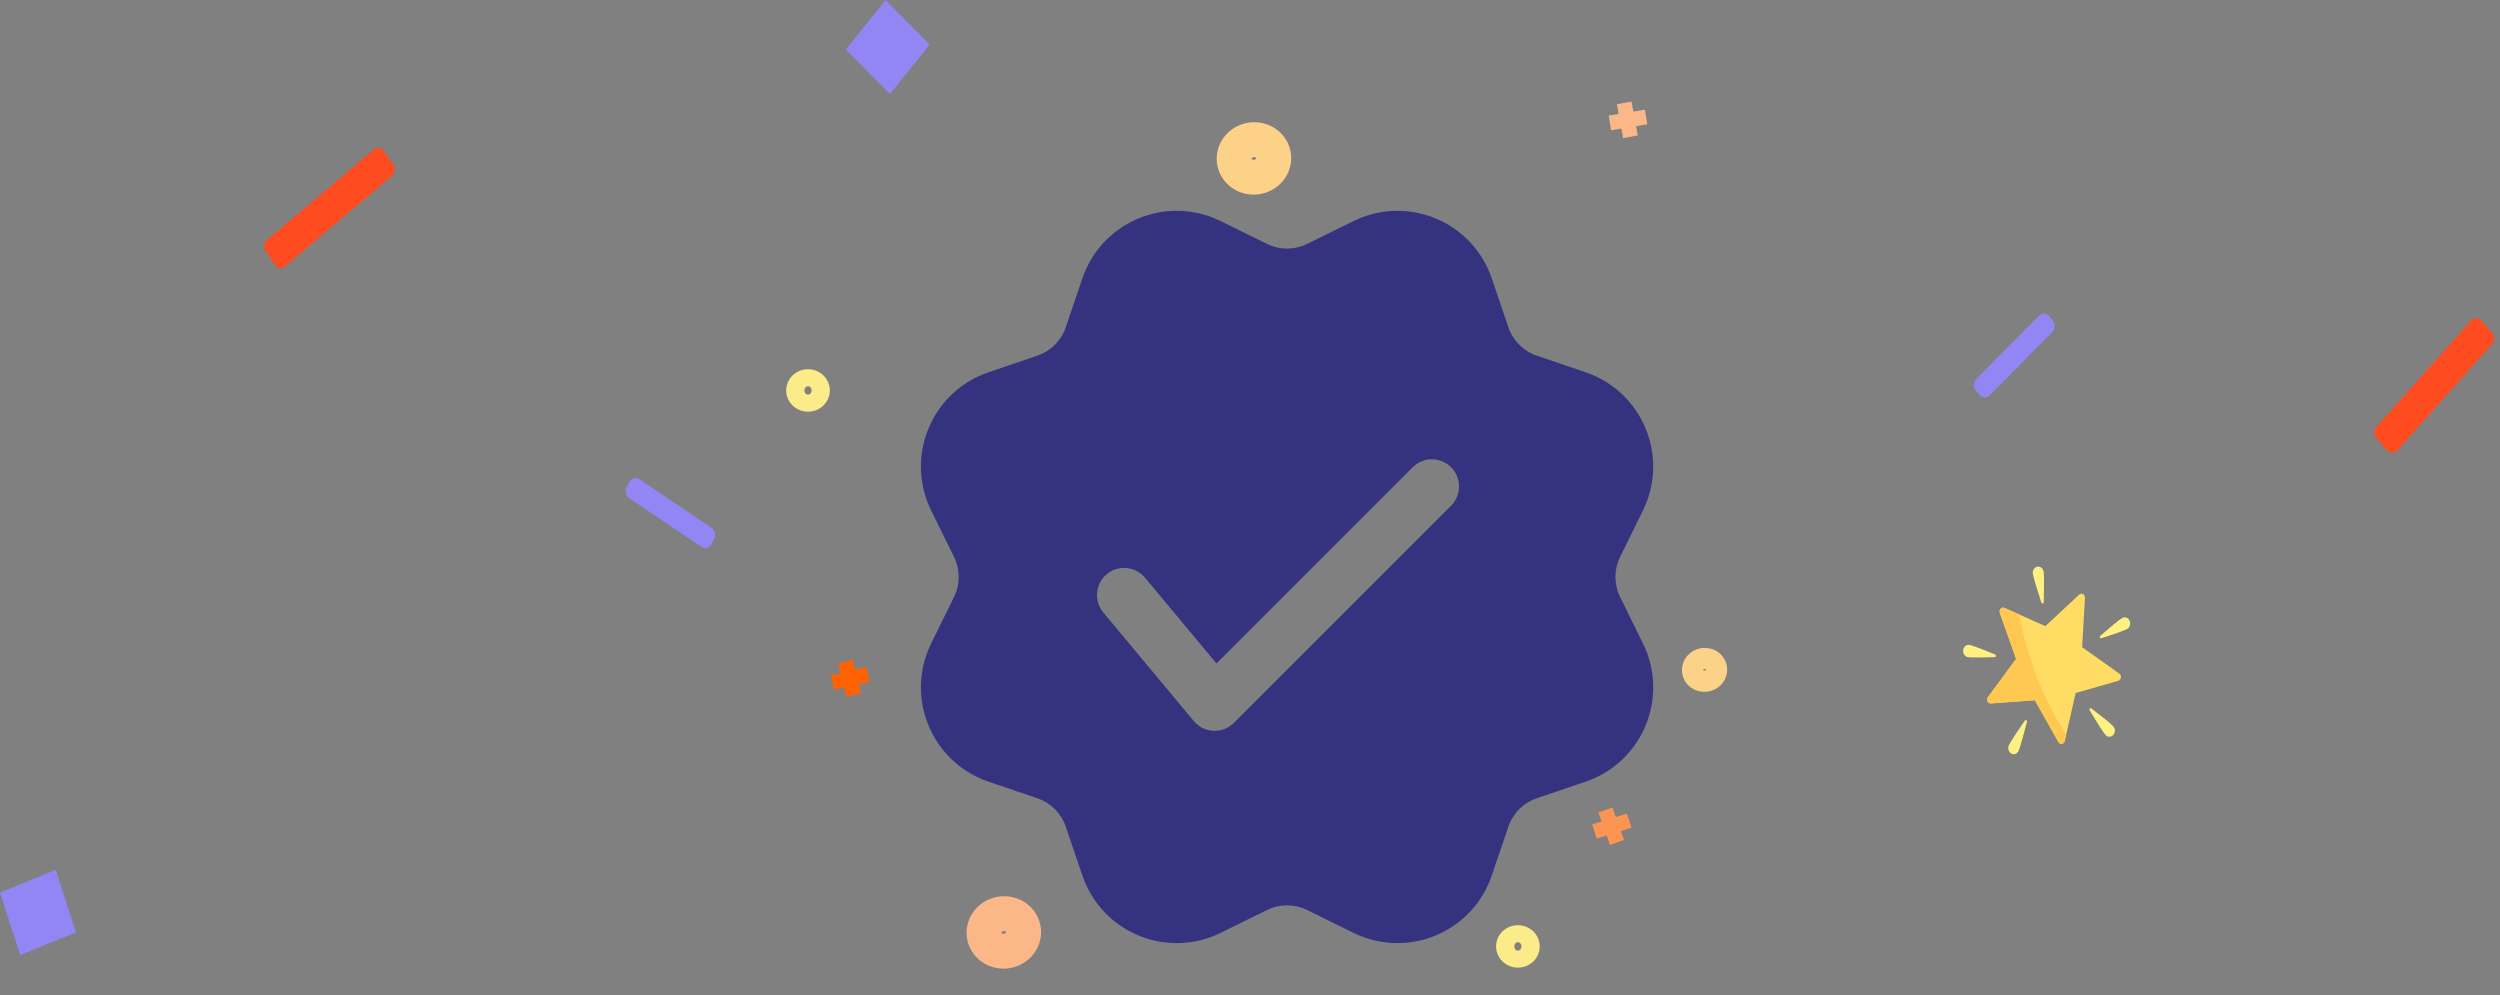<svg width="505" height="201" viewBox="0 0 505 201" fill="none" xmlns="http://www.w3.org/2000/svg">
<rect x="0" y="0" width="505" height="201" fill="#808080" stroke="none"/>
<path d="M244.162 43.661C244.984 43.941 245.788 44.274 246.568 44.658L255.949 49.277C258.496 50.531 261.479 50.531 264.026 49.277L273.407 44.658C283.372 39.752 295.428 43.853 300.334 53.818L300.872 55.005L301.331 56.225L304.699 66.124C305.613 68.811 307.723 70.921 310.41 71.835L320.309 75.203C330.825 78.78 336.45 90.204 332.873 100.72C332.593 101.543 332.26 102.347 331.876 103.127L327.257 112.508C326.003 115.054 326.003 118.038 327.257 120.584L331.876 129.966C336.782 139.931 332.681 151.987 322.716 156.893C321.936 157.277 321.132 157.61 320.309 157.89L310.41 161.258C307.723 162.172 305.613 164.282 304.699 166.968L301.331 176.868C297.754 187.384 286.329 193.009 275.813 189.431C274.991 189.152 274.187 188.819 273.407 188.435L264.026 183.816C261.479 182.562 258.496 182.562 255.949 183.816L246.568 188.435C236.603 193.341 224.547 189.24 219.641 179.275C219.257 178.495 218.924 177.691 218.644 176.868L215.276 166.968C214.362 164.282 212.252 162.172 209.565 161.258L199.666 157.89C189.15 154.313 183.525 142.888 187.102 132.372C187.382 131.549 187.715 130.746 188.099 129.966L192.718 120.584C193.972 118.038 193.972 115.054 192.718 112.508L188.099 103.127C183.193 93.162 187.294 81.106 197.259 76.199C198.039 75.816 198.843 75.483 199.666 75.203L209.565 71.835C212.252 70.921 214.362 68.811 215.276 66.124L218.644 56.225C222.221 45.709 233.646 40.084 244.162 43.661ZM285.363 94.384L245.729 134.018L231.29 116.692C229.351 114.364 225.892 114.05 223.565 115.989C221.238 117.929 220.924 121.387 222.863 123.715L241.147 145.655C243.212 148.133 246.958 148.303 249.239 146.022L293.12 102.141C295.262 99.999 295.262 96.526 293.12 94.384C290.978 92.242 287.505 92.242 285.363 94.384Z" fill="#353280"/>
<path d="M344.51 133.011C345.85 133.089 346.852 134.183 346.747 135.453C346.641 136.723 345.468 137.691 344.129 137.614C342.789 137.536 341.787 136.441 341.892 135.171C341.997 133.901 343.171 132.933 344.51 133.011Z" stroke="#FCD289" stroke-width="4.284"/>
<path d="M203.088 184.567C205.291 184.695 206.939 186.495 206.766 188.583C206.592 190.672 204.663 192.264 202.46 192.136C200.257 192.008 198.609 190.208 198.783 188.119C198.956 186.03 200.885 184.439 203.088 184.567Z" stroke="#FCB789" stroke-width="7.044"/>
<path d="M253.61 28.218C255.813 28.346 257.461 30.146 257.287 32.234C257.114 34.323 255.185 35.915 252.982 35.787C250.779 35.659 249.131 33.859 249.304 31.77C249.477 29.682 251.407 28.09 253.61 28.218Z" stroke="#FCD289" stroke-width="7.044"/>
<path d="M163.217 77.152C164.236 77.152 165.064 77.924 165.064 78.874C165.064 79.825 164.236 80.596 163.217 80.596C162.198 80.596 161.371 79.825 161.371 78.874C161.371 77.924 162.198 77.152 163.217 77.152Z" stroke="#FCEB89" stroke-width="5.149"/>
<path d="M306.616 189.452C307.635 189.452 308.462 190.224 308.462 191.174C308.462 192.125 307.635 192.896 306.616 192.896C305.597 192.896 304.77 192.125 304.77 191.174C304.77 190.224 305.597 189.452 306.616 189.452Z" stroke="#FCEB89" stroke-width="5.149"/>
<path d="M329.361 27.626L328.083 20.785" stroke="#FCB789" stroke-width="3"/>
<path d="M325.205 24.825L332.505 23.638" stroke="#FCB789" stroke-width="3"/>
<path d="M172.459 140.395L170.789 133.66" stroke="#FF6200" stroke-width="3"/>
<path d="M168.147 137.82L175.367 136.262" stroke="#FF6200" stroke-width="3"/>
<path d="M326.637 170.168L324.293 163.611" stroke="#FC9554" stroke-width="3"/>
<path d="M322.075 167.959L329.105 165.772" stroke="#FC9554" stroke-width="3"/>
<rect width="31.323" height="6.467" rx="1.5" transform="matrix(0.763 -0.646 0.557 0.83 52.801 49.426)" fill="#FE4B20"/>
<rect width="31.833" height="6.367" rx="1.5" transform="matrix(0.665 -0.747 0.665 0.747 479.016 87.364)" fill="#FE4B20"/>
<rect width="12.656" height="12.81" transform="matrix(0.703 0.711 -0.626 0.78 178.893 0)" fill="#9186F4"/>
<rect width="13.284" height="12.158" transform="matrix(0.308 0.951 -0.926 0.378 11.254 175.698)" fill="#9186F4"/>
<rect width="21.094" height="4.27" rx="1.5" transform="matrix(-0.703 0.711 -0.626 -0.78 415.638 65.98)" fill="#9186F4"/>
<rect width="20.64" height="4.358" rx="1.5" transform="matrix(-0.829 -0.559 0.472 -0.882 142.949 111.322)" fill="#9186F4"/>
<path d="M420 120.103L413.157 126.483L404.892 122.79C404.313 122.531 403.74 123.175 403.97 123.825L407.259 133.105L401.577 140.789C401.179 141.327 401.548 142.139 402.169 142.094L411.045 141.449L415.798 149.891C416.131 150.482 416.932 150.34 417.086 149.662L419.283 139.984L427.902 137.517C428.506 137.344 428.633 136.445 428.106 136.071L420.588 130.734L421.162 120.768C421.202 120.07 420.479 119.656 420 120.103Z" fill="#FFDC64"/>
<path d="M397.831 130.273C398.593 130.413 401.399 131.539 403.024 132.207C403.28 132.312 403.218 132.735 402.946 132.743C401.217 132.798 398.238 132.867 397.475 132.727C396.871 132.617 396.462 131.978 396.56 131.3C396.658 130.623 397.227 130.163 397.831 130.273Z" fill="#FFF082"/>
<path d="M410.634 115.895C410.758 116.752 411.762 119.902 412.357 121.727C412.45 122.014 412.827 121.945 412.834 121.639C412.883 119.697 412.944 116.352 412.82 115.496C412.722 114.818 412.153 114.358 411.549 114.468C410.946 114.579 410.536 115.218 410.634 115.895Z" fill="#FFF082"/>
<path d="M428.684 124.832C427.995 125.225 425.626 127.256 424.259 128.446C424.044 128.633 424.217 129.015 424.478 128.931C426.141 128.392 428.998 127.442 429.687 127.049C430.232 126.738 430.449 125.989 430.172 125.377C429.895 124.765 429.229 124.521 428.684 124.832Z" fill="#FFF082"/>
<path d="M405.789 150.54C406.139 149.766 407.948 147.107 409.008 145.572C409.175 145.33 409.515 145.524 409.44 145.818C408.96 147.685 408.114 150.893 407.763 151.666C407.486 152.278 406.82 152.522 406.275 152.211C405.73 151.9 405.512 151.152 405.789 150.54Z" fill="#FFF082"/>
<path d="M425.314 148.459C424.767 147.846 423.076 145.091 422.105 143.483C421.952 143.23 422.222 142.927 422.447 143.098C423.879 144.189 426.333 146.088 426.879 146.701C427.312 147.187 427.312 147.974 426.879 148.459C426.447 148.945 425.746 148.945 425.314 148.459Z" fill="#FFF082"/>
<path d="M407.897 124.133L404.892 122.79C404.313 122.531 403.74 123.175 403.97 123.825L407.259 133.105L401.577 140.789C401.179 141.327 401.548 142.139 402.169 142.094L411.045 141.449L415.798 149.891C416.131 150.482 416.932 150.34 417.086 149.662L417.378 148.374C410.92 138.472 408.63 128.451 407.897 124.133Z" fill="#FFC850"/>
</svg>
